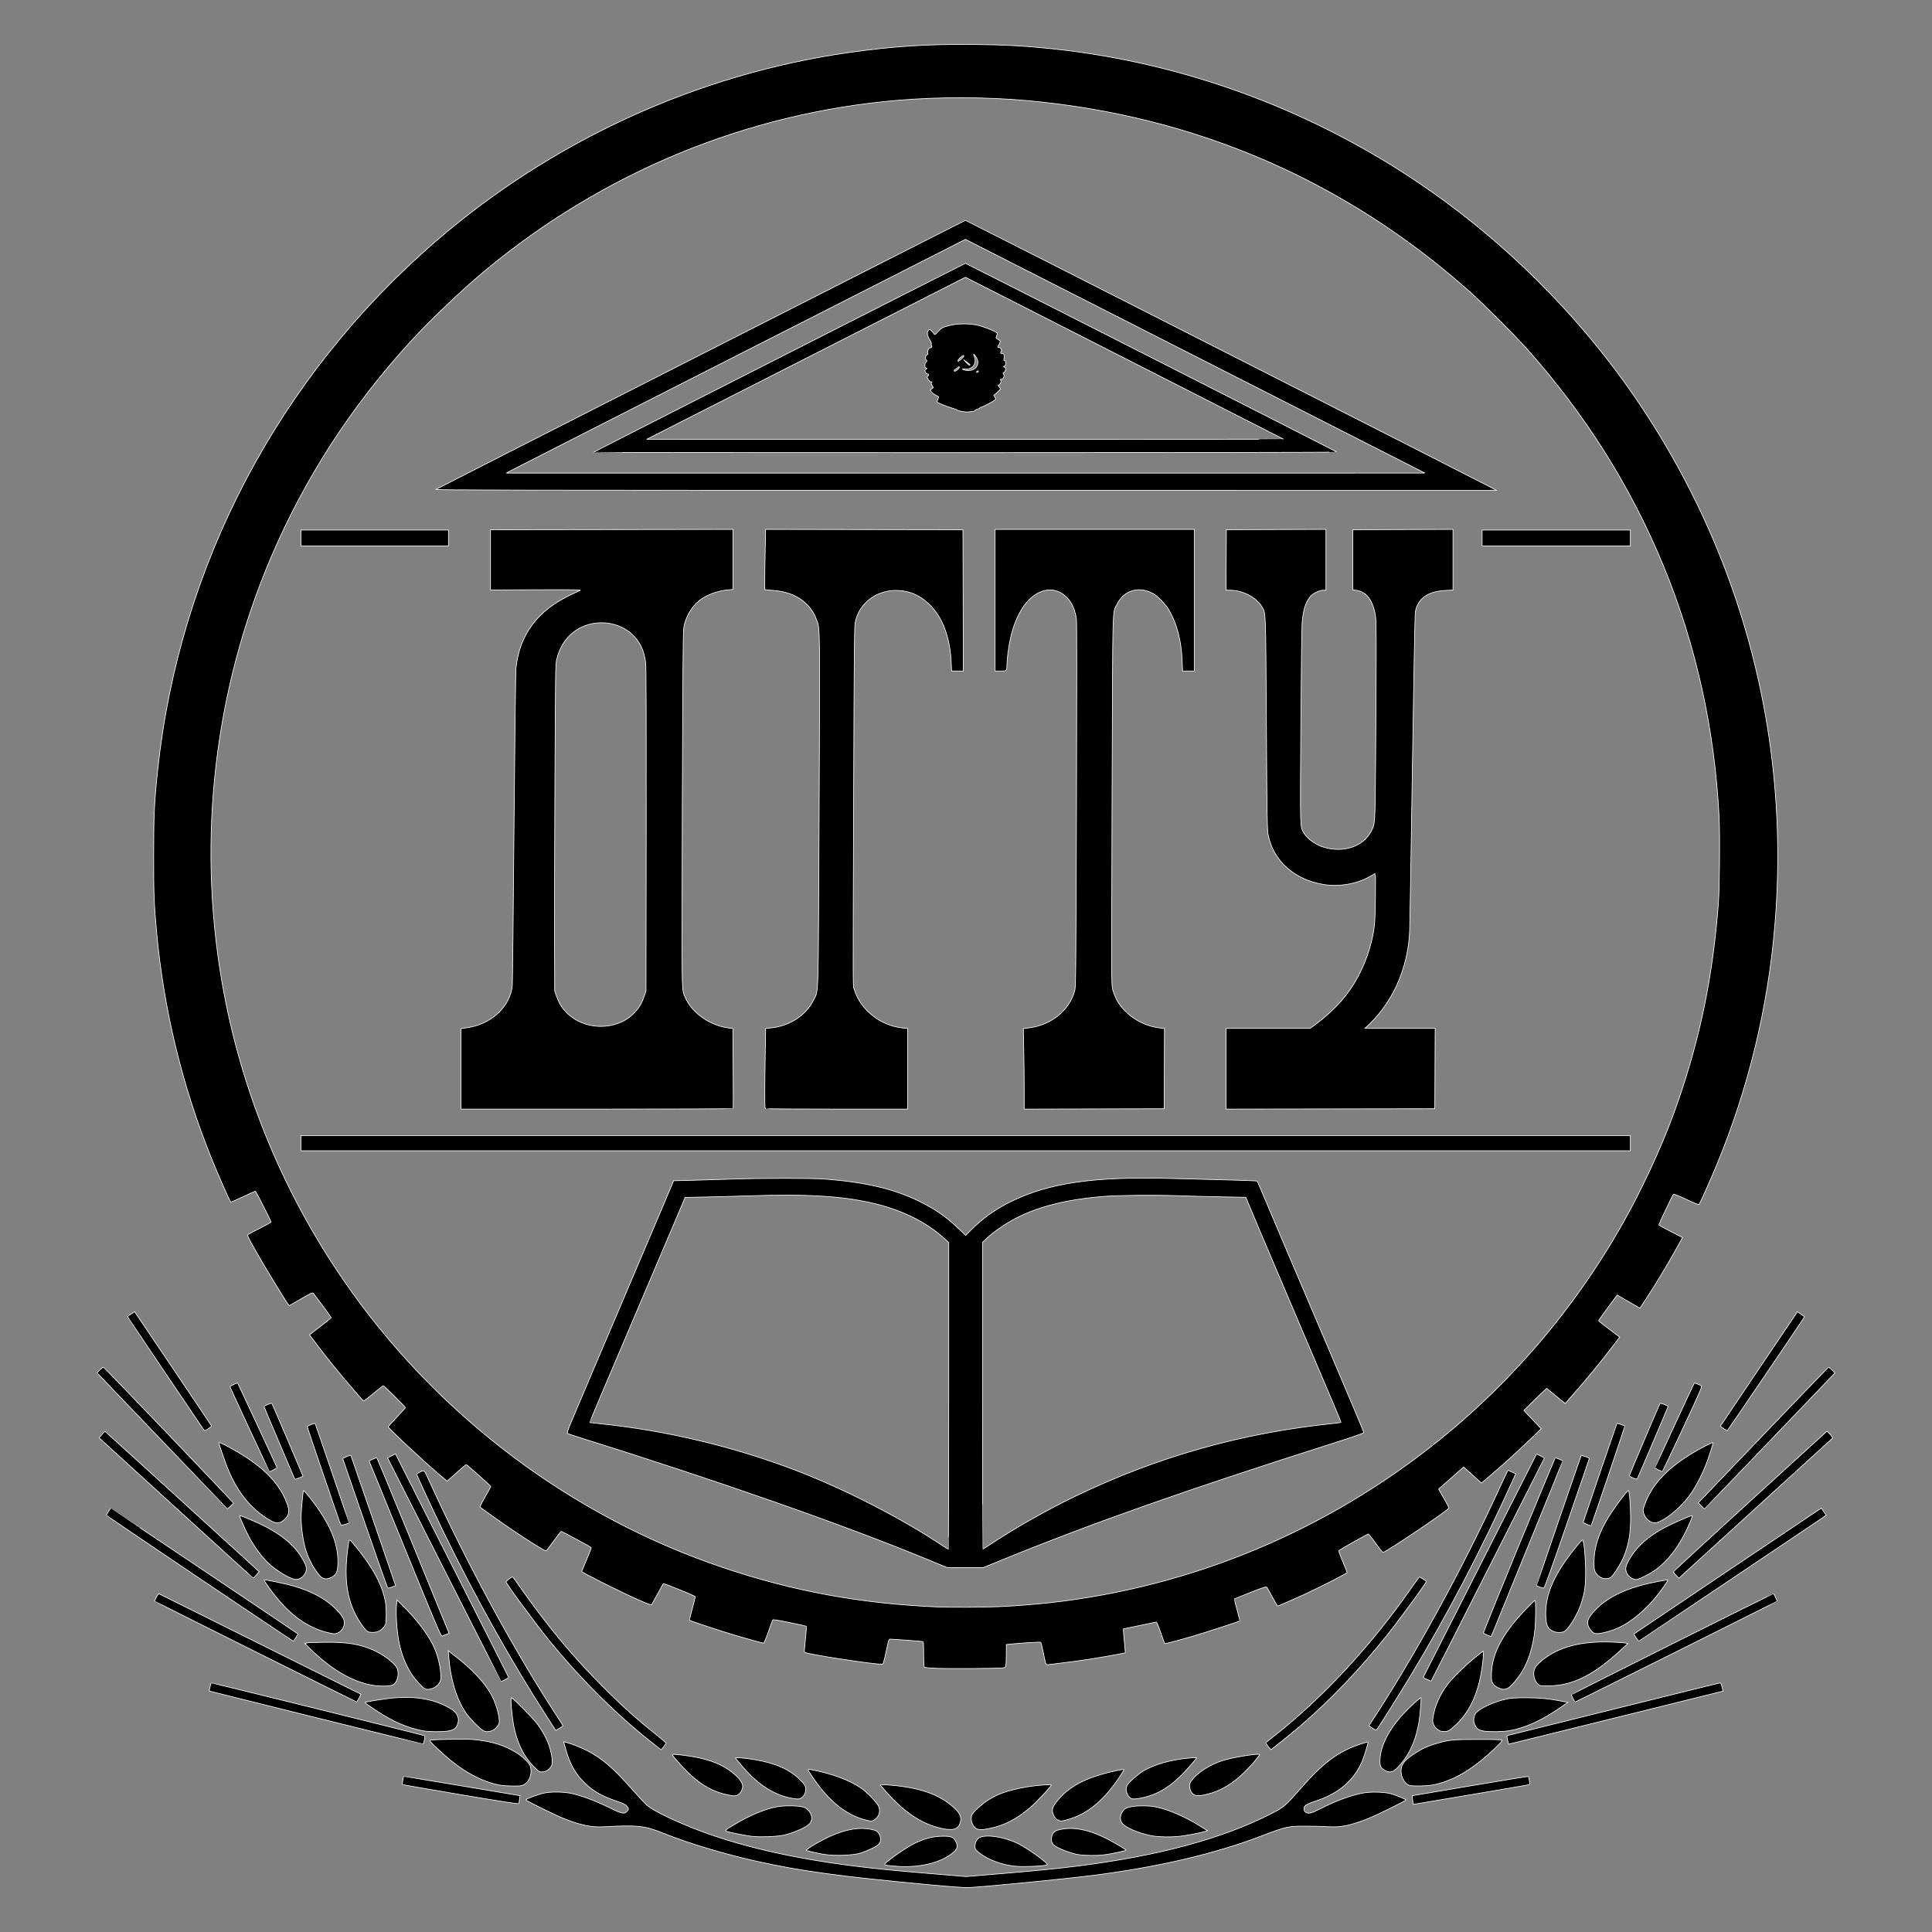 <?xml version="1.0" encoding="UTF-8" standalone="no"?>
<!-- Created with Inkscape (http://www.inkscape.org/) -->

<svg
   width="2in"
   height="2in"
   viewBox="0 0 192 192"
   version="1.1"
   id="svg5"
   xml:space="preserve"
   inkscape:version="1.2.1 (9c6d41e410, 2022-07-14, custom)"
   sodipodi:docname="dstu.svg"
   xmlns:inkscape="http://www.inkscape.org/namespaces/inkscape"
   xmlns:sodipodi="http://sodipodi.sourceforge.net/DTD/sodipodi-0.dtd"
   xmlns="http://www.w3.org/2000/svg"
   xmlns:svg="http://www.w3.org/2000/svg"><rect x="0" y="0" width="192" height="192" fill="#808080" stroke="none"/><sodipodi:namedview
     id="namedview7"
     pagecolor="#ffffff"
     bordercolor="#666666"
     borderopacity="1.0"
     inkscape:showpageshadow="2"
     inkscape:pageopacity="0.0"
     inkscape:pagecheckerboard="0"
     inkscape:deskcolor="#d1d1d1"
     inkscape:document-units="in"
     showgrid="false"
     inkscape:zoom="2.975741"
     inkscape:cx="51.247739"
     inkscape:cy="62.001363"
     inkscape:window-width="1920"
     inkscape:window-height="995"
     inkscape:window-x="0"
     inkscape:window-y="48"
     inkscape:window-maximized="1"
     inkscape:current-layer="layer1" /><defs
     id="defs2" /><g
     inkscape:label="Layer 1"
     inkscape:groupmode="layer"
     id="layer1"><path
       style="fill:#000000;stroke:#ffffff;stroke-width:0.066;stroke-opacity:1"
       d="m 91.852,187.256 c -8.428,-0.787 -12.224,-1.306 -16.588,-2.269 -3.193,-0.704 -6.793,-1.782 -9.25,-2.769 -1.968,-0.791 -2.575,-0.858 -6.091,-0.672 -1.181,0.062 -2.322,-0.185 -4.012,-0.87 -0.802,-0.325 -3.65,-1.732 -3.65,-1.803 0,-0.106 1.187,-0.546 1.862,-0.689 0.584,-0.124 1.718,-0.122 2.453,0.006 0.966,0.168 2.453,0.704 3.839,1.383 1.388,0.681 1.603,0.733 1.878,0.459 0.203,-0.203 0.203,-0.305 -0.002,-0.549 -0.125,-0.149 -0.352,-0.259 -0.968,-0.47 -1.51,-0.518 -2.319,-0.973 -3.179,-1.791 -0.971,-0.922 -1.541,-1.951 -1.971,-3.556 l -0.154,-0.576 0.176,0.043 c 0.521,0.126 1.575,0.538 2.182,0.854 1.48,0.769 2.579,1.721 4.507,3.905 0.623,0.705 1.276,1.403 1.453,1.551 0.581,0.485 2.45,1.407 4.519,2.227 4.4,1.745 9.815,3.008 16.353,3.813 2.049,0.252 3.722,0.416 7.423,0.725 l 3.378,0.283 3.034,-0.252 c 3.674,-0.305 5.946,-0.529 7.999,-0.787 8.141,-1.025 14.477,-2.742 19.353,-5.243 1.174,-0.602 1.379,-0.779 2.83,-2.435 2.31,-2.636 3.744,-3.703 5.993,-4.455 0.389,-0.13 0.719,-0.225 0.733,-0.21 0.049,0.049 -0.357,1.393 -0.584,1.931 -0.792,1.879 -2.33,3.199 -4.585,3.937 -0.642,0.21 -0.991,0.374 -1.114,0.522 -0.134,0.161 -0.104,0.443 0.061,0.576 0.264,0.214 0.547,0.151 1.516,-0.34 1.592,-0.806 3.011,-1.325 4.239,-1.551 0.781,-0.143 2.173,-0.1 2.795,0.088 0.557,0.168 1.447,0.54 1.447,0.605 0,0.077 -2.967,1.542 -3.716,1.835 -1.844,0.721 -2.753,0.906 -4.045,0.824 -0.488,-0.031 -1.48,-0.056 -2.203,-0.055 -1.789,0.002 -1.923,0.032 -4.378,0.97 -4.681,1.788 -10.287,3.1 -16.765,3.923 -2.902,0.369 -11.146,1.174 -12.429,1.213 -0.39,0.012 -2.019,-0.111 -4.34,-0.328 z m -3.058,-1.808 c -1.063,-0.1 -1.057,-0.092 -0.451,-0.577 0.778,-0.622 1.996,-1.422 2.605,-1.71 1.031,-0.487 1.837,-0.682 2.821,-0.682 0.786,0 1.001,0.098 1.23,0.558 0.214,0.429 0.159,0.686 -0.215,1.014 -1.259,1.105 -3.51,1.63 -5.991,1.396 z m 12.199,0.025 c -1.403,-0.11 -2.977,-0.708 -3.81,-1.448 -0.26,-0.231 -0.29,-0.286 -0.289,-0.549 6.58e-4,-0.348 0.156,-0.675 0.396,-0.832 0.626,-0.41 2.675,-0.081 4.032,0.648 1.101,0.591 2.925,1.939 2.752,2.033 -0.223,0.122 -2.203,0.217 -3.081,0.148 z m -18.98,-1.169 c -0.604,-0.092 -1.785,-0.35 -1.892,-0.413 -0.082,-0.048 0.897,-0.662 1.796,-1.125 1.313,-0.677 2.65,-1.062 3.68,-1.061 0.583,6.5e-4 1.246,0.113 1.488,0.252 0.405,0.233 0.564,0.937 0.29,1.286 -0.187,0.237 -1.346,0.786 -2.032,0.962 -0.72,0.185 -2.428,0.235 -3.328,0.098 z m 25.118,0 c -0.894,-0.162 -2.194,-0.696 -2.489,-1.022 -0.17,-0.188 -0.201,-0.656 -0.062,-0.948 0.151,-0.319 0.342,-0.436 0.875,-0.539 1.254,-0.243 2.636,0.016 4.279,0.803 0.775,0.371 2.176,1.192 2.176,1.275 0,0.057 -1.469,0.365 -2.191,0.461 -0.69,0.091 -2.007,0.076 -2.587,-0.03 z m -32.444,-1.813 c -0.522,-0.064 -1.963,-0.343 -2.393,-0.463 -0.322,-0.09 -0.303,-0.11 0.65,-0.685 1.519,-0.916 3.046,-1.559 4.223,-1.78 0.675,-0.127 1.773,-0.138 2.419,-0.025 0.401,0.07 0.495,0.115 0.732,0.351 0.417,0.416 0.469,1.025 0.117,1.376 -0.358,0.358 -1.555,0.882 -2.526,1.107 -0.651,0.151 -2.429,0.216 -3.222,0.118 z m 39.894,-0.034 c -1.074,-0.167 -2.402,-0.675 -2.933,-1.122 -0.404,-0.34 -0.403,-0.971 0.004,-1.434 0.161,-0.183 0.284,-0.244 0.67,-0.332 0.604,-0.137 1.814,-0.14 2.514,-0.005 1.245,0.24 2.96,0.983 4.492,1.946 l 0.678,0.426 -0.283,0.084 c -0.492,0.146 -1.837,0.399 -2.5,0.471 -0.845,0.092 -1.921,0.078 -2.641,-0.034 z m -20.527,-0.663 c -2.173,-0.332 -4.081,-1.535 -6.086,-3.837 l -0.487,-0.559 0.352,-0.02 c 0.194,-0.011 0.77,0.028 1.281,0.086 2.681,0.307 4.418,0.985 5.775,2.254 0.565,0.529 0.703,0.919 0.519,1.475 -0.127,0.384 -0.408,0.597 -0.81,0.615 -0.191,0.009 -0.435,0.002 -0.544,-0.015 z m 2.946,-0.086 c -0.386,-0.235 -0.59,-0.887 -0.419,-1.337 0.097,-0.255 0.901,-1.008 1.515,-1.418 0.311,-0.208 0.83,-0.489 1.155,-0.626 1.127,-0.474 2.936,-0.85 4.522,-0.941 0.522,-0.03 0.715,-0.021 0.697,0.033 -0.059,0.171 -1.428,1.635 -1.986,2.123 -1.408,1.233 -2.698,1.898 -4.258,2.194 -0.707,0.134 -0.971,0.128 -1.226,-0.027 z m -11.05,-0.858 c -1.911,-0.501 -3.638,-1.914 -5.205,-4.259 -0.565,-0.846 -0.564,-0.807 -0.025,-0.705 1.947,0.371 3.729,1.036 4.848,1.81 0.517,0.357 1.314,1.15 1.647,1.638 0.346,0.507 0.219,1.155 -0.293,1.5 -0.263,0.177 -0.353,0.178 -0.972,0.016 z m 19.212,0.038 c -0.391,-0.17 -0.662,-0.759 -0.545,-1.185 0.085,-0.306 0.555,-0.919 1.09,-1.419 1.152,-1.077 2.797,-1.804 5.265,-2.327 0.407,-0.086 0.74,-0.134 0.74,-0.106 0,0.028 -0.152,0.283 -0.337,0.567 -1.595,2.444 -3.23,3.822 -5.218,4.398 -0.657,0.19 -0.716,0.195 -0.996,0.073 z m -59.398,-2.54 c -3.158,-0.532 -5.756,-0.982 -5.775,-1.001 -0.032,-0.032 0.082,-0.768 0.125,-0.811 0.011,-0.011 2.617,0.416 5.793,0.948 l 5.773,0.967 -0.044,0.362 c -0.024,0.199 -0.064,0.393 -0.087,0.432 -0.029,0.048 -1.903,-0.243 -5.784,-0.896 z m 94.649,0.758 c -0.022,-0.117 -0.045,-0.311 -0.051,-0.432 l -0.011,-0.218 5.721,-0.969 c 3.147,-0.533 5.755,-0.958 5.795,-0.945 0.078,0.025 0.194,0.742 0.13,0.805 -0.02,0.02 -2.626,0.472 -5.792,1.004 l -5.755,0.967 z m -61.732,-0.395 c -1.767,-0.327 -3.35,-1.349 -4.91,-3.167 -0.364,-0.425 -0.663,-0.799 -0.663,-0.832 0,-0.081 0.963,6.6e-4 1.907,0.161 2.084,0.354 3.47,0.973 4.514,2.017 0.46,0.46 0.55,0.62 0.55,0.978 0,0.417 -0.332,0.852 -0.694,0.909 -0.107,0.017 -0.424,-0.012 -0.704,-0.064 z m 33.787,0.039 c -0.448,-0.186 -0.692,-0.87 -0.466,-1.308 0.148,-0.286 1.017,-1.073 1.553,-1.407 1.116,-0.694 2.936,-1.201 4.804,-1.339 0.602,-0.044 0.616,-0.042 0.516,0.079 -1.62,1.966 -2.741,2.922 -4.106,3.502 -0.798,0.339 -2.019,0.59 -2.302,0.473 z m -40.108,-0.368 c -1.463,-0.291 -2.667,-0.961 -3.947,-2.196 -0.591,-0.57 -1.618,-1.728 -1.618,-1.823 0,-0.061 1.004,0.036 1.895,0.182 2.032,0.335 3.372,0.914 4.476,1.936 0.474,0.439 0.698,0.852 0.631,1.164 -0.074,0.342 -0.218,0.572 -0.445,0.711 -0.242,0.147 -0.367,0.151 -0.991,0.027 z m 46.328,-0.011 c -0.286,-0.149 -0.466,-0.49 -0.466,-0.883 0,-0.266 0.039,-0.356 0.295,-0.669 0.596,-0.731 1.764,-1.462 2.96,-1.85 0.964,-0.313 3.56,-0.74 3.692,-0.607 0.058,0.057 -0.817,1.09 -1.465,1.729 -1.161,1.146 -2.371,1.876 -3.627,2.19 -0.821,0.205 -1.131,0.225 -1.389,0.091 z m -69.058,-0.975 c -1.133,-0.206 -2.461,-0.778 -3.65,-1.573 -0.851,-0.569 -1.488,-1.09 -2.554,-2.089 -0.663,-0.621 -0.762,-0.739 -0.665,-0.793 0.063,-0.035 0.961,-0.079 1.995,-0.097 1.54,-0.027 2.042,-0.013 2.768,0.08 1.549,0.198 2.597,0.537 3.706,1.201 0.703,0.42 1.391,1.084 1.485,1.433 0.191,0.709 -0.088,1.484 -0.646,1.797 -0.227,0.127 -0.347,0.142 -1.1,0.137 -0.465,-0.003 -1.068,-0.046 -1.339,-0.096 z m 90.426,0.028 c -0.575,-0.228 -0.936,-1.027 -0.788,-1.74 0.098,-0.472 0.439,-0.843 1.292,-1.407 0.748,-0.494 1.327,-0.759 2.228,-1.02 1.224,-0.355 1.651,-0.396 4.121,-0.395 1.551,0 2.305,0.023 2.354,0.071 0.051,0.051 -0.124,0.26 -0.623,0.74 -2.254,2.171 -4.286,3.37 -6.307,3.723 -0.647,0.113 -2.021,0.13 -2.276,0.028 z m -86.449,-1.366 c -0.212,-0.091 -0.876,-0.787 -1.231,-1.289 -0.618,-0.874 -1.043,-1.903 -1.298,-3.14 -0.199,-0.967 -0.369,-2.846 -0.263,-2.912 0.09,-0.056 2.156,2.031 2.573,2.599 0.769,1.046 1.18,1.923 1.398,2.977 0.189,0.913 0.119,1.261 -0.321,1.596 -0.243,0.185 -0.64,0.263 -0.859,0.169 z m 84.085,-0.085 c -0.454,-0.236 -0.565,-0.435 -0.554,-0.996 0.028,-1.414 0.848,-3.058 2.328,-4.662 0.603,-0.654 1.7,-1.658 1.753,-1.605 0.051,0.051 -0.103,1.86 -0.209,2.461 -0.305,1.731 -0.835,2.966 -1.745,4.069 -0.696,0.844 -1.047,1.007 -1.575,0.733 z m -72.816,-2.727 c -3.465,-2.715 -7.068,-6.276 -10.139,-10.022 -1.408,-1.717 -4.45,-5.838 -4.45,-6.028 0,-0.071 0.548,-0.479 0.643,-0.479 0.034,0 0.175,0.17 0.313,0.378 0.461,0.695 2.118,2.962 2.904,3.972 1.834,2.358 3.448,4.202 5.477,6.261 2.011,2.04 3.425,3.322 5.51,4.994 0.588,0.471 1.069,0.877 1.069,0.902 0,0.046 -0.463,0.658 -0.497,0.658 -0.011,0 -0.384,-0.286 -0.83,-0.635 z m 61.153,0.316 c -0.134,-0.176 -0.244,-0.336 -0.244,-0.354 0,-0.019 0.244,-0.222 0.543,-0.453 4.929,-3.805 9.931,-9.181 13.991,-15.036 0.38,-0.548 0.715,-0.997 0.744,-0.999 0.041,-0.002 0.515,0.292 0.693,0.431 0.067,0.052 -2.575,3.672 -3.835,5.254 -2.754,3.458 -5.657,6.5 -8.718,9.133 -0.758,0.652 -2.792,2.295 -2.882,2.328 -0.026,0.009 -0.158,-0.127 -0.292,-0.303 z m -94.539,-2.843 c -5.799,-1.438 -10.584,-2.631 -10.632,-2.649 -0.073,-0.028 -0.071,-0.1 0.011,-0.416 0.055,-0.21 0.11,-0.393 0.123,-0.407 0.033,-0.034 21.16,5.196 21.227,5.254 0.045,0.04 -0.101,0.768 -0.164,0.817 -0.012,0.009 -4.766,-1.161 -10.565,-2.599 z m 118.368,2.38 c -0.034,-0.13 -0.071,-0.321 -0.082,-0.424 l -0.02,-0.187 10.555,-2.621 c 5.805,-1.442 10.591,-2.623 10.635,-2.624 0.072,-0.002 0.123,0.133 0.249,0.655 l 0.04,0.165 -8.47,2.1 c -4.659,1.155 -9.454,2.342 -10.657,2.637 l -2.187,0.537 z M 42.036,172.007 c -1.574,-0.287 -3.069,-0.945 -4.801,-2.113 -0.883,-0.595 -0.986,-0.674 -0.943,-0.717 0.056,-0.056 1.879,-0.347 2.648,-0.423 2.437,-0.24 4.415,0.135 5.98,1.137 0.597,0.382 0.791,0.991 0.504,1.584 -0.162,0.335 -0.387,0.47 -0.927,0.558 -0.566,0.092 -1.892,0.078 -2.462,-0.026 z m 5.878,-0.097 c -0.393,-0.263 -1.275,-1.182 -1.615,-1.684 -0.931,-1.372 -1.529,-3.328 -1.705,-5.583 l -0.046,-0.587 0.616,0.473 c 1.707,1.31 2.971,2.649 3.657,3.876 0.328,0.585 0.66,1.557 0.753,2.204 0.074,0.515 0.071,0.571 -0.053,0.81 -0.183,0.354 -0.591,0.63 -0.988,0.666 -0.272,0.025 -0.36,0 -0.621,-0.174 z m 95.236,0.123 c -0.321,-0.135 -0.584,-0.393 -0.693,-0.68 -0.098,-0.256 -0.101,-0.351 -0.03,-0.774 0.181,-1.076 0.671,-2.173 1.404,-3.146 0.531,-0.704 1.818,-1.965 2.803,-2.747 l 0.756,-0.6 0.021,0.274 c 0.032,0.42 -0.171,1.868 -0.386,2.746 -0.504,2.063 -1.387,3.553 -2.787,4.7 -0.239,0.196 -0.373,0.255 -0.615,0.273 -0.17,0.012 -0.383,-0.008 -0.472,-0.046 z m 4.273,-0.005 c -0.448,-0.073 -0.647,-0.212 -0.843,-0.587 -0.181,-0.346 -0.162,-0.797 0.047,-1.136 0.285,-0.462 1.772,-1.171 3.032,-1.446 0.521,-0.114 0.855,-0.137 2.006,-0.138 1.364,-0.001 2.392,0.103 3.749,0.38 l 0.395,0.081 -0.691,0.48 c -1.88,1.306 -3.546,2.065 -5.125,2.335 -0.668,0.114 -1.965,0.13 -2.57,0.032 z m -92.943,-1.222 c -3.636,-5.629 -7.324,-12.21 -10.411,-18.577 -0.987,-2.036 -2.536,-5.362 -2.619,-5.623 -0.038,-0.121 -0.005,-0.165 0.204,-0.271 0.533,-0.269 0.486,-0.301 0.909,0.628 3.874,8.525 8.556,17.137 13,23.914 0.21,0.32 0.382,0.604 0.382,0.631 0,0.026 -0.067,0.081 -0.148,0.121 -0.081,0.04 -0.241,0.134 -0.355,0.21 l -0.207,0.137 z m 81.905,0.93 -0.348,-0.234 0.116,-0.176 c 4.374,-6.636 9.13,-15.29 12.789,-23.275 0.485,-1.058 0.9,-1.923 0.923,-1.924 0.023,-6.6e-4 0.205,0.074 0.406,0.166 l 0.364,0.167 -0.364,0.803 c -3.115,6.875 -6.427,13.198 -10.136,19.349 -1.165,1.931 -3.177,5.127 -3.322,5.277 -0.063,0.065 -0.152,0.033 -0.427,-0.153 z m -111.004,-7.594 c -5.507,-2.744 -10.013,-5.005 -10.013,-5.024 0,-0.09 0.363,-0.76 0.404,-0.745 0.026,0.009 4.56,2.263 10.077,5.009 l 10.03,4.991 -0.194,0.385 c -0.107,0.212 -0.216,0.382 -0.243,0.379 -0.027,-0.003 -4.554,-2.251 -10.061,-4.996 z m 130.954,4.675 c -0.091,-0.18 -0.166,-0.357 -0.166,-0.395 0,-0.06 20.058,-10.089 20.094,-10.047 0.039,0.045 0.359,0.708 0.359,0.743 0,0.035 -20.024,10.026 -20.094,10.026 -0.015,0 -0.102,-0.147 -0.193,-0.327 z M 42.232,167.832 c -0.185,-0.075 -0.954,-0.903 -1.267,-1.363 -0.612,-0.901 -1.086,-2.092 -1.323,-3.325 -0.222,-1.151 -0.329,-2.935 -0.226,-3.788 l 0.042,-0.351 0.554,0.548 c 1.497,1.481 2.679,3.072 3.199,4.309 0.439,1.043 0.712,2.588 0.558,3.151 -0.161,0.585 -1.004,1.035 -1.537,0.819 z m 106.661,-0.097 c -0.217,-0.101 -0.4,-0.248 -0.51,-0.409 -0.152,-0.223 -0.171,-0.315 -0.169,-0.812 0.007,-1.722 0.692,-3.34 2.215,-5.232 0.67,-0.832 2.051,-2.278 2.13,-2.23 0.081,0.05 0.074,1.865 -0.011,2.791 -0.172,1.876 -0.757,3.618 -1.588,4.733 -0.977,1.309 -1.325,1.504 -2.067,1.159 z M 36.913,167.46 c -1.929,-0.348 -4.019,-1.581 -6.047,-3.565 l -0.582,-0.57 0.221,-0.054 c 0.121,-0.03 0.946,-0.059 1.832,-0.066 2.191,-0.016 3.365,0.175 4.743,0.771 1.01,0.438 2.157,1.306 2.374,1.798 0.257,0.581 0.05,1.422 -0.412,1.669 -0.281,0.151 -1.338,0.158 -2.129,0.015 z m 116.133,0.048 c -0.351,-0.158 -0.625,-0.672 -0.625,-1.175 0,-0.497 0.211,-0.832 0.85,-1.346 1.656,-1.332 3.898,-1.916 6.91,-1.799 0.633,0.025 1.252,0.066 1.377,0.092 l 0.226,0.048 -0.85,0.779 c -2.568,2.352 -4.589,3.362 -6.868,3.433 -0.488,0.015 -0.947,8.5e-4 -1.019,-0.032 z M 45.293,158.243 c -2.473,-4.874 -5.011,-9.874 -5.64,-11.111 l -1.143,-2.25 0.398,-0.201 0.398,-0.201 0.618,1.234 c 0.34,0.679 2.871,5.67 5.623,11.092 2.753,5.422 5.005,9.877 5.005,9.9 0,0.034 -0.681,0.398 -0.745,0.398 -0.01,0 -2.042,-3.988 -4.515,-8.862 z m 96.52,8.656 -0.382,-0.195 1.076,-2.118 c 0.592,-1.165 3.129,-6.163 5.638,-11.106 l 4.562,-8.988 0.383,0.193 c 0.211,0.106 0.383,0.204 0.383,0.216 0,0.038 -11.195,22.101 -11.239,22.148 -0.022,0.024 -0.212,-0.044 -0.422,-0.151 z m -48.7,-1.103 c -0.935,-0.037 -1.219,-0.069 -1.265,-0.142 -0.033,-0.052 -0.06,-0.634 -0.061,-1.293 -9.86e-4,-1.19 -0.002,-1.199 -0.149,-1.23 -0.149,-0.031 -2.924,-0.237 -3.178,-0.235 -0.124,6.6e-4 -0.16,0.112 -0.394,1.225 -0.167,0.796 -0.289,1.237 -0.349,1.26 -0.216,0.083 -4.333,-0.49 -6.651,-0.926 -1.038,-0.195 -1.15,-0.229 -1.138,-0.345 0.135,-1.329 0.23,-2.473 0.207,-2.496 -0.016,-0.016 -0.764,-0.18 -1.663,-0.365 -1.162,-0.239 -1.647,-0.315 -1.68,-0.262 -0.025,0.041 -0.22,0.576 -0.434,1.189 -0.222,0.639 -0.423,1.115 -0.47,1.115 -0.119,0 -1.37,-0.343 -2.879,-0.789 -1.168,-0.346 -4.436,-1.422 -4.494,-1.48 -0.012,-0.012 0.113,-0.526 0.279,-1.142 0.166,-0.616 0.302,-1.158 0.302,-1.205 -3.29e-4,-0.077 -3.137,-1.349 -3.185,-1.292 -0.01,0.012 -0.26,0.466 -0.554,1.009 -0.294,0.543 -0.56,1.025 -0.59,1.071 -0.042,0.065 -0.341,-0.041 -1.266,-0.448 -1.787,-0.786 -5.731,-2.76 -5.694,-2.85 0.017,-0.042 0.245,-0.587 0.507,-1.212 0.262,-0.625 0.464,-1.147 0.45,-1.159 -0.085,-0.077 -2.935,-1.617 -2.987,-1.614 -0.035,0.002 -0.372,0.434 -0.75,0.96 -0.377,0.526 -0.721,0.97 -0.763,0.987 -0.086,0.033 -1.337,-0.737 -2.99,-1.84 -1.14,-0.761 -3.527,-2.45 -3.578,-2.532 -0.016,-0.026 0.22,-0.483 0.524,-1.014 0.305,-0.531 0.554,-0.99 0.554,-1.019 0,-0.052 -2.331,-2.135 -2.432,-2.173 -0.042,-0.016 -0.695,0.547 -1.725,1.487 l -0.178,0.163 -0.743,-0.627 c -1.591,-1.344 -5.116,-4.637 -5.116,-4.779 0,-0.024 0.385,-0.452 0.855,-0.952 0.47,-0.5 0.855,-0.93 0.855,-0.956 0,-0.061 -2.139,-2.176 -2.2,-2.176 -0.026,0 -0.457,0.34 -0.959,0.756 -0.502,0.416 -0.941,0.756 -0.976,0.756 -0.035,0 -0.147,-0.098 -0.249,-0.219 -0.102,-0.12 -0.639,-0.745 -1.194,-1.388 -1.127,-1.307 -2.235,-2.68 -3.267,-4.049 l -0.69,-0.915 1.085,-0.832 c 0.597,-0.458 1.085,-0.846 1.085,-0.863 0,-0.04 -1.63,-2.249 -1.776,-2.407 -0.104,-0.113 -0.161,-0.089 -1.247,0.543 -0.626,0.364 -1.146,0.661 -1.157,0.661 -0.098,0 -2.606,-4.117 -3.58,-5.879 -0.579,-1.046 -0.607,-1.116 -0.493,-1.199 0.067,-0.049 0.604,-0.333 1.194,-0.632 0.59,-0.299 1.073,-0.566 1.074,-0.593 0.001,-0.095 -1.513,-3.074 -1.561,-3.073 -0.027,7.2e-4 -0.578,0.251 -1.225,0.557 -0.647,0.306 -1.198,0.543 -1.224,0.526 -0.083,-0.051 -1.306,-2.827 -1.941,-4.406 -2.894,-7.193 -4.709,-14.68 -5.42,-22.36 -0.267,-2.879 -0.3,-3.74 -0.298,-7.662 0.002,-4.119 0.057,-5.277 0.397,-8.484 C 17.833,56.189 27.675,37.473 43.318,23.967 54.935,13.938 69.295,7.375 84.322,5.226 88.825,4.582 92.231,4.366 96.982,4.424 c 2.993,0.036 4.586,0.121 7.168,0.379 12.398,1.24 24.43,5.428 35.081,12.211 7.756,4.94 14.815,11.381 20.522,18.727 4.59,5.908 8.437,12.631 11.216,19.598 4.62,11.585 6.462,24.011 5.419,36.565 -0.681,8.203 -2.616,16.196 -5.771,23.84 -0.515,1.248 -1.617,3.73 -1.748,3.937 -0.045,0.071 -0.315,-0.032 -1.284,-0.488 -0.729,-0.343 -1.25,-0.553 -1.284,-0.517 -0.071,0.075 -1.451,2.977 -1.451,3.051 0,0.03 0.533,0.325 1.185,0.656 l 1.185,0.602 -0.159,0.276 c -0.087,0.152 -0.373,0.661 -0.634,1.131 -0.688,1.238 -1.991,3.392 -2.774,4.585 l -0.678,1.033 -0.855,-0.496 c -0.47,-0.273 -0.978,-0.567 -1.129,-0.655 l -0.274,-0.159 -0.926,1.246 c -0.509,0.685 -0.925,1.27 -0.923,1.299 0.002,0.029 0.318,0.289 0.702,0.578 0.385,0.289 0.855,0.646 1.045,0.793 l 0.346,0.267 -0.697,0.916 c -1.254,1.649 -2.561,3.237 -4.121,5.006 l -0.591,0.67 -0.234,-0.186 c -0.129,-0.102 -0.544,-0.44 -0.923,-0.751 l -0.689,-0.565 -0.298,0.278 c -0.164,0.153 -0.673,0.646 -1.132,1.096 l -0.835,0.818 0.863,0.913 0.863,0.913 -1.081,1.035 c -1.391,1.333 -2.424,2.274 -3.612,3.291 -0.524,0.449 -1.019,0.874 -1.098,0.945 l -0.144,0.129 -0.889,-0.802 -0.889,-0.802 -1.243,1.099 -1.243,1.099 0.517,0.903 c 0.285,0.497 0.517,0.932 0.517,0.967 0,0.183 -6.295,4.426 -6.567,4.426 -0.036,0 -0.366,-0.414 -0.733,-0.921 -0.367,-0.506 -0.684,-0.921 -0.704,-0.921 -0.089,0 -2.929,1.608 -2.953,1.673 -0.015,0.04 0.165,0.526 0.401,1.082 0.236,0.555 0.429,1.045 0.429,1.087 0,0.08 -2.962,1.589 -4.406,2.244 -1.099,0.499 -2.448,1.083 -2.502,1.083 -0.024,0 -0.253,-0.392 -0.51,-0.871 -0.257,-0.479 -0.505,-0.92 -0.552,-0.98 -0.078,-0.099 -0.227,-0.053 -1.655,0.506 -0.863,0.338 -1.576,0.624 -1.585,0.635 -0.009,0.011 0.115,0.504 0.275,1.095 0.16,0.591 0.281,1.084 0.269,1.095 -0.059,0.057 -3.54,1.188 -4.625,1.504 -1.646,0.479 -2.8,0.783 -2.835,0.747 -0.016,-0.016 -0.196,-0.509 -0.4,-1.095 -0.291,-0.837 -0.394,-1.061 -0.475,-1.039 -0.057,0.015 -0.807,0.172 -1.666,0.349 l -1.562,0.321 v 0.207 c 0,0.114 0.046,0.643 0.102,1.177 0.056,0.533 0.091,0.98 0.079,0.993 -0.036,0.036 -2.392,0.459 -3.6,0.646 -0.903,0.14 -2.022,0.288 -3.993,0.527 -0.323,0.039 -0.28,0.136 -0.58,-1.311 -0.097,-0.47 -0.198,-0.878 -0.224,-0.906 -0.041,-0.044 -2.058,0.079 -3.078,0.188 l -0.345,0.037 -7.3e-4,0.9 c -6.5e-4,0.495 -0.019,1.007 -0.04,1.139 -0.035,0.214 -0.065,0.243 -0.279,0.278 -0.392,0.064 -5.273,0.099 -6.574,0.048 z m 6.039,-6.122 c 1.757,-0.081 3.691,-0.229 5.195,-0.398 14.19,-1.591 27.539,-7.171 38.705,-16.179 8.454,-6.82 15.389,-15.492 20.149,-25.197 2.1,-4.281 3.506,-7.893 4.774,-12.262 1.478,-5.095 2.359,-10.099 2.799,-15.905 0.113,-1.485 0.154,-6.768 0.068,-8.516 -0.868,-17.474 -7.466,-33.534 -19.144,-46.596 -1.171,-1.309 -4.385,-4.522 -5.655,-5.65 C 133.611,17.917 118.756,11.506 102.079,9.998 98.01,9.63 93.367,9.618 89.255,9.965 74.238,11.231 60.014,17.091 48.251,26.856 45.921,28.79 42.703,31.856 40.727,34.023 34.869,40.447 30.27,47.571 26.944,55.372 c -5.634,13.214 -7.34,27.893 -4.898,42.134 1.907,11.121 6.333,21.7 12.934,30.915 9.112,12.72 22.127,22.382 36.848,27.354 6.975,2.356 13.709,3.593 21.34,3.921 1.142,0.049 4.727,0.036 5.985,-0.022 z m -6.913,-4.669 c -8.416,-3.475 -20.718,-7.786 -34.815,-12.2 -0.543,-0.17 -1.013,-0.334 -1.046,-0.365 -0.035,-0.033 0.099,-0.432 0.322,-0.963 0.968,-2.303 3.143,-7.427 5.607,-13.205 1.48,-3.472 3.129,-7.353 3.664,-8.623 l 0.973,-2.31 1.849,-0.043 c 1.017,-0.024 2.811,-0.078 3.987,-0.12 2.853,-0.102 7.974,-0.101 9.273,0.003 3.967,0.316 6.719,0.959 9.174,2.143 1.685,0.813 2.752,1.547 4.05,2.786 l 0.696,0.664 0.521,-0.527 c 1.165,-1.179 2.439,-2.086 4.004,-2.851 3.782,-1.846 8.248,-2.489 15.855,-2.282 1.589,0.043 4.162,0.111 5.717,0.15 1.555,0.039 2.846,0.091 2.869,0.114 0.023,0.024 0.546,1.241 1.162,2.706 1.142,2.714 2.012,4.762 5.237,12.321 2.438,5.716 4.174,9.833 4.196,9.952 0.014,0.074 -0.736,0.337 -3.149,1.106 -14.604,4.65 -23.988,7.959 -32.856,11.585 l -1.826,0.747 -1.791,-0.006 -1.791,-0.006 -1.882,-0.777 z m 2.046,-16.287 v -15.235 l -0.312,-0.291 c -1.751,-1.631 -4.089,-2.835 -6.859,-3.531 -3.114,-0.783 -6.753,-1.019 -12.657,-0.82 -1.157,0.039 -3.064,0.091 -4.238,0.115 l -2.133,0.044 -1.238,2.926 c -0.681,1.61 -2.317,5.457 -3.636,8.549 -3.137,7.357 -4.629,10.881 -4.614,10.896 0.007,0.007 0.485,0.06 1.063,0.119 6.544,0.668 13.321,2.286 19.465,4.647 4.884,1.877 10.475,4.747 14.515,7.452 0.299,0.2 0.566,0.364 0.594,0.364 0.027,0 0.05,-6.856 0.05,-15.235 z m 4.089,14.787 c 2.526,-1.669 5.603,-3.414 8.422,-4.777 8.177,-3.952 16.591,-6.33 25.73,-7.27 0.397,-0.041 0.732,-0.084 0.744,-0.096 0.025,-0.025 -0.987,-2.423 -4.624,-10.952 -2.595,-6.084 -4.517,-10.617 -4.731,-11.153 l -0.107,-0.269 -2.282,-0.041 c -1.255,-0.023 -3.274,-0.075 -4.485,-0.117 -2.347,-0.08 -5.902,-0.046 -7.366,0.071 -4.315,0.345 -7.494,1.269 -9.96,2.896 -0.739,0.487 -1.297,0.921 -1.762,1.369 l -0.312,0.301 V 138.709 c 0,8.384 0.013,15.243 0.028,15.243 0.016,0 0.334,-0.202 0.707,-0.448 z M 29.903,113.606 v -0.756 h 66.06 66.06 v 0.756 0.756 H 95.963 29.903 Z m 15.915,-7.389 v -4.002 l 0.583,-0.08 c 2.407,-0.329 4.3,-2.086 4.511,-4.186 0.021,-0.214 0.098,-7.27 0.169,-15.679 0.08,-9.347 0.157,-15.533 0.2,-15.915 0.369,-3.329 2.171,-5.716 5.487,-7.267 0.398,-0.186 0.797,-0.374 0.888,-0.417 0.129,-0.061 -0.82,-0.075 -4.373,-0.061 l -4.538,0.018 v -2.992 -2.992 l 12.051,-0.017 12.051,-0.017 v 2.983 2.983 l -0.494,0.045 c -1.085,0.098 -2.207,0.526 -2.913,1.111 -0.651,0.539 -1.157,1.354 -1.411,2.273 -0.137,0.496 -0.139,0.626 -0.185,9.184 -0.025,4.774 -0.051,12.78 -0.058,17.789 -0.013,9.843 -0.028,9.379 0.323,10.172 0.681,1.539 2.492,2.794 4.351,3.016 l 0.371,0.044 0.028,3.956 c 0.016,2.176 0.017,3.978 0.004,4.005 -0.014,0.027 -6.105,0.049 -13.536,0.049 H 45.818 Z m 14.907,-4.321 c 0.967,-0.2 1.737,-0.621 2.354,-1.287 0.454,-0.49 0.706,-0.92 0.94,-1.602 l 0.18,-0.526 0.019,-15.948 c 0.013,-10.559 -0.004,-16.162 -0.048,-16.582 -0.093,-0.878 -0.332,-1.59 -0.736,-2.194 -1.471,-2.199 -4.831,-2.513 -6.787,-0.634 -0.63,0.605 -1.055,1.367 -1.305,2.337 -0.136,0.527 -0.138,0.677 -0.194,11.878 -0.031,6.239 -0.049,13.549 -0.04,16.244 l 0.017,4.899 0.186,0.525 c 0.242,0.686 0.555,1.192 1.026,1.66 1.089,1.082 2.793,1.56 4.39,1.23 z m 15.322,8.28 c -0.056,-0.056 -0.056,-2.115 -6.58e-4,-5.4 l 0.043,-2.571 0.433,-0.042 c 1.957,-0.188 3.584,-1.245 4.354,-2.827 0.48,-0.986 0.44,0.423 0.527,-18.83 0.084,-18.691 0.094,-17.95 -0.252,-18.912 -0.608,-1.688 -2.164,-2.762 -4.208,-2.905 -0.282,-0.02 -0.609,-0.05 -0.727,-0.068 l -0.214,-0.032 v -1.006 c 0,-0.553 0.02,-1.898 0.043,-2.99 l 0.043,-1.984 9.805,0.017 9.805,0.017 0.017,7.02 0.017,7.02 h -0.582 -0.582 l -0.041,-0.871 c -0.119,-2.547 -0.884,-4.538 -2.231,-5.808 -0.886,-0.836 -1.852,-1.261 -3.01,-1.323 -2.136,-0.115 -3.965,1.268 -4.309,3.257 -0.069,0.402 -0.098,3.751 -0.142,16.583 -0.072,21.137 -0.078,19.353 0.067,19.824 0.62,2.022 2.614,3.598 4.827,3.817 l 0.477,0.047 v 4.005 4.005 h -7.059 c -3.882,0 -7.078,-0.02 -7.103,-0.044 z m 25.736,-1.847 c -6e-5,-1.04 -0.019,-2.839 -0.043,-3.999 l -0.043,-2.108 0.616,-0.082 c 2.208,-0.294 3.985,-1.764 4.503,-3.726 0.093,-0.353 0.11,-2.306 0.163,-18.414 0.038,-11.612 0.036,-18.183 -0.005,-18.48 -0.179,-1.293 -0.763,-2.221 -1.684,-2.674 -1.057,-0.521 -2.347,-0.097 -3.328,1.092 -0.669,0.811 -1.249,2.129 -1.551,3.525 -0.169,0.781 -0.338,2.052 -0.339,2.549 -0.002,0.674 0.002,0.671 -0.632,0.671 h -0.551 v -7.037 -7.037 h 9.898 9.898 v 7.037 7.037 h -0.582 -0.582 l -0.039,-1.003 c -0.077,-1.972 -0.516,-3.683 -1.287,-5.014 -0.36,-0.621 -1.14,-1.432 -1.627,-1.693 -1.406,-0.753 -2.879,-0.307 -3.561,1.078 -0.464,0.942 -0.423,-0.555 -0.488,18.108 -0.032,9.26 -0.049,17.546 -0.037,18.414 0.02,1.506 0.029,1.601 0.193,2.072 0.095,0.271 0.243,0.618 0.33,0.77 0.819,1.439 2.449,2.506 4.17,2.728 l 0.551,0.071 -0.017,3.986 -0.017,3.986 -6.955,0.017 -6.955,0.017 v -1.891 z m 20.058,-2.121 v -4.012 h 4.179 4.179 l 0.375,-0.274 c 1.289,-0.943 2.455,-2.05 3.226,-3.065 1.158,-1.524 2.025,-3.356 2.48,-5.243 0.327,-1.355 0.372,-1.837 0.406,-4.39 0.018,-1.329 0.015,-2.417 -0.007,-2.417 -0.021,0 -0.183,0.089 -0.359,0.197 -1.335,0.821 -3.181,1.164 -4.807,0.892 -2.87,-0.48 -4.939,-2.318 -5.469,-4.857 -0.12,-0.574 -0.13,-1.15 -0.192,-11.128 -0.072,-11.457 -0.052,-10.941 -0.441,-11.606 -0.547,-0.936 -1.907,-1.646 -3.154,-1.646 h -0.418 l 0.017,-3.009 0.017,-3.009 4.949,-0.017 4.949,-0.017 v 3.026 3.026 h -0.285 c -0.386,0 -1.032,0.328 -1.292,0.656 -0.469,0.592 -0.702,1.367 -0.793,2.632 -0.035,0.488 -0.091,5.144 -0.125,10.345 -0.067,10.283 -0.079,9.847 0.289,10.469 0.346,0.585 1.154,1.175 1.942,1.42 1.995,0.619 3.986,-0.048 4.775,-1.6 0.375,-0.737 0.366,-0.589 0.423,-6.89 0.029,-3.201 0.055,-7.699 0.057,-9.996 0.004,-3.895 -0.004,-4.218 -0.124,-4.798 -0.278,-1.348 -0.923,-2.115 -1.874,-2.231 l -0.33,-0.04 v -2.992 -2.992 l 4.982,-0.017 4.982,-0.017 v 3.016 3.016 l -0.74,0.039 c -1.768,0.093 -2.742,0.782 -3.008,2.13 -0.034,0.174 -0.165,7.182 -0.291,15.574 -0.125,8.392 -0.245,15.641 -0.266,16.111 -0.141,3.17 -1.239,6.089 -3.145,8.36 -0.276,0.329 -0.683,0.766 -0.904,0.97 l -0.401,0.372 h 3.49 3.49 l -0.017,3.995 -0.017,3.995 -10.374,0.017 -10.374,0.017 z M 29.903,53.465 v -0.789 h 7.333 7.333 v 0.789 0.789 h -7.333 -7.333 z m 117.389,0 v -0.789 h 7.366 7.366 v 0.789 0.789 h -7.366 -7.366 z M 43.318,48.635 c 0.732,-0.398 52.575,-26.737 52.625,-26.737 0.067,0 51.848,26.311 52.433,26.643 l 0.329,0.186 -52.776,-0.001 c -44.476,-0.001 -52.75,-0.015 -52.611,-0.09 z M 141.274,46.844 C 141.093,46.75 131.431,41.837 119.802,35.924 108.173,30.011 98.049,24.862 97.304,24.48 L 95.949,23.786 73.596,35.149 C 61.302,41.399 51.036,46.626 50.783,46.764 l -0.46,0.252 45.64,-0.002 45.64,-0.002 -0.329,-0.17 z M 58.98,44.95 c 0.069,-0.069 36.897,-18.777 36.964,-18.777 0.079,0 36.809,18.66 36.91,18.752 0.035,0.032 -16.146,0.057 -36.921,0.057 -20.341,0 -36.97,-0.014 -36.952,-0.031 z m 68.577,-1.309 c -0.015,-0.014 -7.134,-3.639 -15.82,-8.056 L 95.944,27.554 81.123,35.091 c -8.151,4.146 -15.279,7.769 -15.84,8.052 l -1.019,0.515 31.66,0.004 c 17.413,0.002 31.648,-0.008 31.633,-0.022 z M 95.93,40.935 c -0.054,-0.013 -0.239,-0.041 -0.41,-0.064 -0.171,-0.023 -0.349,-0.076 -0.395,-0.12 -0.046,-0.043 -0.32,-0.147 -0.609,-0.23 -0.44,-0.126 -1.414,-0.521 -1.414,-0.573 0,-0.008 0.046,-0.126 0.102,-0.26 0.056,-0.135 0.093,-0.253 0.082,-0.263 -0.011,-0.01 -0.143,-0.08 -0.294,-0.155 -0.15,-0.076 -0.338,-0.22 -0.417,-0.32 l -0.144,-0.183 0.164,-0.123 0.164,-0.123 -0.135,-0.229 c -0.113,-0.191 -0.12,-0.238 -0.043,-0.287 0.07,-0.045 0.059,-0.059 -0.05,-0.059 -0.092,-6.57e-4 -0.195,-0.085 -0.291,-0.24 -0.14,-0.227 -0.142,-0.244 -0.032,-0.324 0.127,-0.093 0.087,-0.225 -0.067,-0.225 -0.053,0 -0.131,-0.077 -0.174,-0.172 -0.066,-0.145 -0.06,-0.185 0.034,-0.254 0.139,-0.101 0.144,-0.166 0.014,-0.166 -0.071,0 -0.099,-0.072 -0.099,-0.256 0,-0.167 0.034,-0.269 0.099,-0.294 0.109,-0.042 0.137,-0.239 0.033,-0.239 -0.073,0 -0.088,-0.259 -0.026,-0.422 0.022,-0.057 0.08,-0.104 0.13,-0.104 0.065,0 0.079,-0.055 0.051,-0.197 -0.046,-0.229 0.124,-0.542 0.264,-0.488 0.1,0.038 0.2,-0.145 0.11,-0.201 -0.031,-0.019 -0.041,-0.095 -0.022,-0.168 0.021,-0.079 -0.032,-0.233 -0.132,-0.384 -0.251,-0.379 -0.33,-0.725 -0.208,-0.911 0.054,-0.083 0.135,-0.151 0.18,-0.151 0.075,0 0.297,0.23 0.444,0.462 0.05,0.079 0.122,0.032 0.375,-0.243 0.369,-0.402 0.415,-0.427 1.138,-0.621 0.802,-0.216 2.091,-0.215 2.923,0.002 0.641,0.167 1.735,0.611 1.812,0.736 0.026,0.043 0.007,0.174 -0.042,0.293 -0.089,0.212 -0.087,0.218 0.139,0.351 0.263,0.155 0.278,0.229 0.097,0.501 -0.165,0.248 -0.164,0.296 0.001,0.296 0.165,0 0.321,0.296 0.212,0.404 -0.105,0.105 -0.028,0.244 0.113,0.207 0.153,-0.04 0.228,0.17 0.17,0.479 -0.033,0.177 -0.021,0.224 0.06,0.224 0.075,0 0.102,0.07 0.102,0.263 0,0.19 -0.027,0.263 -0.099,0.263 -0.054,0 -0.099,0.03 -0.099,0.066 0,0.036 0.044,0.066 0.099,0.066 0.054,0 0.098,0.052 0.098,0.115 -0.002,0.221 -0.081,0.411 -0.171,0.411 -0.11,0 -0.113,0.032 -0.02,0.182 0.103,0.165 -0.028,0.476 -0.201,0.476 -0.145,0 -0.171,0.067 -0.067,0.171 0.082,0.082 -0.214,0.508 -0.302,0.436 -0.033,-0.027 0.007,0.027 0.089,0.12 0.081,0.093 0.148,0.202 0.148,0.243 0,0.041 -0.146,0.2 -0.325,0.354 l -0.325,0.28 0.111,0.188 c 0.108,0.183 0.107,0.191 -0.053,0.316 -0.208,0.162 -1.171,0.653 -1.282,0.653 -0.046,0 -0.118,0.042 -0.161,0.094 -0.043,0.052 -0.165,0.113 -0.271,0.137 -0.106,0.023 -0.193,0.068 -0.193,0.098 0,0.031 -0.052,0.071 -0.115,0.089 -0.177,0.05 -0.761,0.099 -0.871,0.073 z m 1.3,-4.031 c 0.016,-0.048 -0.014,-0.063 -0.078,-0.038 -0.057,0.022 -0.104,0.069 -0.104,0.104 0,0.086 0.149,0.032 0.182,-0.066 z m -2.027,-0.206 c 0.126,-0.123 0.172,-0.21 0.126,-0.239 -0.04,-0.025 -0.094,-0.009 -0.122,0.036 -0.027,0.044 -0.118,0.114 -0.201,0.156 -0.083,0.042 -0.164,0.113 -0.179,0.158 -0.05,0.151 0.174,0.084 0.375,-0.112 z m 1.513,0.031 c 0.5,-0.258 0.612,-0.796 0.265,-1.274 -0.241,-0.333 -0.286,-0.345 -0.161,-0.045 0.295,0.706 -0.161,1.34 -0.912,1.268 -0.301,-0.029 -0.315,-0.024 -0.17,0.056 0.213,0.118 0.745,0.115 0.978,-0.005 z m -0.326,-0.483 c 0,-0.03 -0.141,-0.153 -0.312,-0.274 l -0.312,-0.219 0.26,0.274 c 0.251,0.265 0.365,0.333 0.365,0.219 z m -0.816,-0.601 c 0.336,-0.31 0.258,-0.434 -0.093,-0.15 -0.219,0.177 -0.354,0.411 -0.237,0.411 0.026,0 0.174,-0.118 0.33,-0.261 z M 19.826,156.858 c -5.09,-3.425 -9.255,-6.251 -9.256,-6.281 -0.001,-0.041 0.261,-0.463 0.429,-0.689 0.013,-0.018 18.477,12.372 18.591,12.476 0.052,0.048 -0.383,0.732 -0.461,0.725 -0.026,-0.002 -4.212,-2.806 -9.302,-6.231 z m 142.765,5.893 c -0.132,-0.188 -0.217,-0.361 -0.19,-0.384 0.049,-0.042 18.115,-12.178 18.437,-12.384 l 0.171,-0.11 0.239,0.361 0.24,0.361 -0.377,0.254 c -6.852,4.612 -18.227,12.245 -18.25,12.245 -0.017,0 -0.138,-0.154 -0.269,-0.342 z m -122.332,-8.804 c -1.953,-4.777 -3.558,-8.707 -3.568,-8.734 -0.018,-0.049 0.619,-0.337 0.744,-0.337 0.037,0 1.484,3.47 3.217,7.711 1.733,4.241 3.336,8.164 3.564,8.717 l 0.414,1.006 -0.278,0.119 c -0.153,0.065 -0.337,0.138 -0.41,0.161 -0.122,0.038 -0.424,-0.671 -3.683,-8.643 z m 107.509,8.532 c -0.19,-0.077 -0.345,-0.171 -0.345,-0.207 -6.6e-4,-0.164 7.078,-17.392 7.147,-17.393 0.071,-0.002 0.682,0.242 0.732,0.292 0.012,0.012 -1.567,3.909 -3.509,8.66 -1.942,4.751 -3.545,8.675 -3.563,8.72 -0.039,0.101 -0.038,0.101 -0.462,-0.072 z M 32.402,162.205 c -2.18,-0.604 -3.914,-1.968 -5.721,-4.5 -0.262,-0.367 -0.462,-0.683 -0.443,-0.702 0.053,-0.053 2.254,0.411 2.999,0.632 1.917,0.569 3.331,1.373 4.315,2.451 0.55,0.603 0.722,0.944 0.663,1.317 -0.088,0.559 -0.533,0.972 -1.034,0.961 -0.121,-0.003 -0.472,-0.074 -0.779,-0.16 z m 126.033,0.105 c -0.22,-0.095 -0.545,-0.511 -0.621,-0.795 -0.11,-0.407 0.003,-0.686 0.519,-1.291 1.059,-1.24 2.738,-2.158 5.038,-2.753 0.705,-0.182 2.35,-0.501 2.388,-0.462 0.04,0.04 -0.631,0.998 -1.166,1.664 -1.076,1.337 -2.489,2.51 -3.699,3.069 -0.934,0.431 -2.136,0.71 -2.459,0.57 z M 36.557,162.157 c -0.251,-0.121 -0.915,-1.069 -1.296,-1.85 -0.827,-1.696 -1.049,-3.639 -0.715,-6.282 0.149,-1.184 0.12,-1.158 0.626,-0.554 1.788,2.138 2.798,3.968 3.121,5.659 0.107,0.56 0.124,1.91 0.028,2.255 -0.078,0.28 -0.403,0.61 -0.738,0.75 -0.281,0.117 -0.803,0.127 -1.025,0.02 z m 117.837,-0.023 c -0.57,-0.247 -0.737,-0.568 -0.776,-1.485 -0.093,-2.19 0.829,-4.268 3.142,-7.081 0.31,-0.377 0.508,-0.568 0.536,-0.518 0.135,0.246 0.284,1.878 0.284,3.105 0,1.507 -0.089,2.13 -0.467,3.269 -0.344,1.035 -1.182,2.416 -1.634,2.693 -0.242,0.148 -0.763,0.156 -1.085,0.017 z M 36.287,151.436 c -1.209,-3.517 -2.21,-6.428 -2.224,-6.469 -0.021,-0.061 0.77,-0.391 0.805,-0.336 0.033,0.051 4.439,12.88 4.439,12.925 0,0.051 -0.628,0.278 -0.762,0.275 -0.033,-6.5e-4 -1.049,-2.879 -2.258,-6.396 z m 116.727,6.284 c -0.163,-0.056 -0.306,-0.111 -0.319,-0.122 -0.017,-0.015 4.128,-12.098 4.402,-12.832 l 0.054,-0.145 0.397,0.134 c 0.219,0.074 0.398,0.154 0.398,0.178 0,0.024 -0.997,2.936 -2.217,6.472 -1.674,4.853 -2.242,6.427 -2.319,6.423 -0.056,-0.003 -0.234,-0.051 -0.397,-0.108 z m -123.983,-0.842 c -0.801,-0.294 -1.993,-1.114 -2.648,-1.82 -0.544,-0.587 -1.085,-1.335 -1.512,-2.088 -0.378,-0.668 -1.113,-2.296 -1.061,-2.349 0.053,-0.053 1.834,0.701 2.587,1.096 1.607,0.842 2.737,1.778 3.445,2.852 0.494,0.749 0.664,1.186 0.589,1.514 -0.072,0.319 -0.334,0.654 -0.616,0.788 -0.27,0.128 -0.451,0.13 -0.784,0.008 z m 133.092,-0.05 c -0.315,-0.178 -0.558,-0.578 -0.559,-0.92 -6.6e-4,-0.15 0.081,-0.411 0.205,-0.658 0.756,-1.499 2.1,-2.69 4.167,-3.694 0.956,-0.464 2.2,-0.982 2.247,-0.935 0.017,0.017 -0.075,0.287 -0.205,0.599 -0.865,2.091 -2.013,3.71 -3.337,4.707 -0.608,0.458 -1.771,1.051 -2.058,1.049 -0.109,-6.5e-4 -0.316,-0.068 -0.459,-0.149 z m -130.1,-0.03 c -0.408,-0.221 -1.185,-1.468 -1.547,-2.484 -0.369,-1.035 -0.618,-2.87 -0.539,-3.977 0.093,-1.301 0.184,-2.176 0.229,-2.203 0.069,-0.043 1.026,1.169 1.61,2.039 1.252,1.864 1.811,3.434 1.808,5.074 -0.002,1.018 -0.188,1.367 -0.847,1.591 -0.307,0.104 -0.466,0.095 -0.714,-0.039 z m 127.182,0.029 c -0.316,-0.119 -0.65,-0.462 -0.73,-0.75 -0.1,-0.361 -0.085,-1.294 0.032,-1.966 0.219,-1.255 0.739,-2.454 1.675,-3.859 0.557,-0.837 1.523,-2.098 1.637,-2.138 0.101,-0.035 0.232,1.513 0.231,2.716 -0.001,1.615 -0.188,2.668 -0.69,3.897 -0.273,0.668 -1.027,1.863 -1.281,2.029 -0.213,0.14 -0.608,0.172 -0.876,0.071 z m -141.712,-6.965 -7.642,-6.974 0.271,-0.322 c 0.149,-0.177 0.295,-0.313 0.324,-0.304 0.044,0.015 12.023,10.91 14.507,13.194 l 0.811,0.746 -0.28,0.306 c -0.154,0.168 -0.296,0.311 -0.315,0.317 -0.019,0.006 -3.474,-3.128 -7.677,-6.963 z m 149.079,6.702 c -0.151,-0.154 -0.275,-0.312 -0.275,-0.352 0,-0.039 3.263,-3.045 7.25,-6.679 3.988,-3.634 7.422,-6.764 7.631,-6.955 l 0.381,-0.348 0.168,0.157 c 0.092,0.086 0.225,0.236 0.294,0.332 l 0.125,0.175 -7.349,6.696 c -4.042,3.683 -7.485,6.821 -7.65,6.975 l -0.301,0.279 z m -8.857,-5.07 c -0.217,-0.079 -0.389,-0.172 -0.383,-0.206 0.018,-0.1 3.328,-9.792 3.355,-9.825 0.032,-0.038 0.742,0.203 0.78,0.266 0.024,0.038 -3.293,9.853 -3.344,9.898 -0.008,0.007 -0.191,-0.053 -0.408,-0.132 z M 33.665,151.009 c -0.107,-0.316 -0.854,-2.499 -1.659,-4.85 -0.805,-2.351 -1.467,-4.316 -1.471,-4.366 -0.007,-0.083 0.72,-0.387 0.779,-0.326 0.036,0.037 3.391,9.875 3.372,9.889 -0.047,0.036 -0.676,0.229 -0.746,0.229 -0.045,0 -0.169,-0.259 -0.276,-0.575 z m -6.398,0.287 c -0.339,-0.119 -0.989,-0.527 -1.531,-0.96 -1.224,-0.98 -2.203,-2.319 -2.972,-4.067 -0.281,-0.638 -1.016,-2.738 -1.016,-2.903 0,-0.137 1.78,0.83 2.87,1.559 1.855,1.24 3.098,2.597 3.742,4.084 0.446,1.029 0.449,1.398 0.017,1.89 -0.343,0.39 -0.733,0.53 -1.11,0.397 z m 137.016,0.024 c -0.428,-0.092 -0.799,-0.47 -0.947,-0.965 -0.075,-0.252 -0.067,-0.322 0.098,-0.789 0.679,-1.925 2.077,-3.477 4.508,-5.004 0.899,-0.564 2.302,-1.291 2.302,-1.191 0,0.148 -0.468,1.588 -0.73,2.247 -0.369,0.927 -0.906,1.969 -1.378,2.675 -0.722,1.079 -1.903,2.204 -2.9,2.762 -0.465,0.26 -0.69,0.323 -0.952,0.267 z m -148.175,-8.134 -6.462,-6.753 0.28,-0.285 c 0.154,-0.157 0.316,-0.277 0.36,-0.267 0.112,0.025 12.91,13.405 12.91,13.496 0,0.062 -0.541,0.565 -0.604,0.561 -0.011,-6.5e-4 -2.928,-3.04 -6.483,-6.754 z m 152.952,6.459 -0.291,-0.296 0.334,-0.345 c 0.184,-0.19 3.081,-3.216 6.437,-6.724 3.356,-3.509 6.135,-6.387 6.175,-6.397 0.04,-0.01 0.2,0.112 0.356,0.271 l 0.284,0.289 -6.463,6.749 c -3.555,3.712 -6.481,6.749 -6.502,6.749 -0.021,0 -0.17,-0.133 -0.33,-0.296 z M 29.221,146.832 c -0.049,-0.117 -0.718,-1.692 -1.487,-3.5 -0.768,-1.809 -1.423,-3.355 -1.455,-3.438 -0.053,-0.136 -0.024,-0.164 0.314,-0.314 0.205,-0.09 0.396,-0.141 0.424,-0.113 0.049,0.049 3.081,7.153 3.081,7.219 0,0.017 -0.111,0.077 -0.247,0.135 -0.564,0.241 -0.534,0.24 -0.632,0.01 z m 133.065,0.047 c -0.199,-0.083 -0.358,-0.19 -0.352,-0.238 0.012,-0.111 2.981,-7.106 3.046,-7.177 0.045,-0.049 0.792,0.239 0.792,0.305 0,0.061 -3.036,7.182 -3.079,7.22 -0.025,0.022 -0.208,-0.027 -0.407,-0.11 z M 24.813,142.065 c -1.076,-2.306 -1.957,-4.221 -1.958,-4.256 -0.002,-0.065 0.718,-0.402 0.762,-0.357 0.04,0.041 3.917,8.363 3.917,8.408 0,0.034 -0.683,0.397 -0.746,0.397 -0.011,0 -0.9,-1.887 -1.975,-4.192 z m 140.004,4.017 c -0.181,-0.093 -0.339,-0.178 -0.351,-0.189 -0.019,-0.017 3.85,-8.366 3.911,-8.441 0.03,-0.036 0.573,0.176 0.7,0.274 0.093,0.071 -0.122,0.566 -1.861,4.289 -1.081,2.314 -1.989,4.214 -2.018,4.222 -0.029,0.008 -0.2,-0.062 -0.381,-0.155 z M 20.184,142 c -0.412,-0.59 -7.511,-11.128 -7.511,-11.151 0,-0.015 0.158,-0.132 0.352,-0.26 l 0.352,-0.233 3.794,5.617 c 2.086,3.089 3.809,5.657 3.828,5.706 0.021,0.056 -0.087,0.168 -0.287,0.296 -0.177,0.114 -0.339,0.206 -0.361,0.206 -0.021,0 -0.096,-0.081 -0.166,-0.181 z m 151.095,-0.032 c -0.17,-0.118 -0.303,-0.236 -0.294,-0.263 0.009,-0.027 1.732,-2.59 3.829,-5.696 l 3.813,-5.647 0.347,0.23 c 0.191,0.127 0.346,0.248 0.346,0.27 -0.001,0.079 -7.596,11.278 -7.663,11.299 -0.037,0.012 -0.207,-0.075 -0.377,-0.193 z"
       id="path310"
       sodipodi:nodetypes="ssssssscsssssscssssssscsssssssssssssssscssssssssssssscssssscsssssssssssssssssssssssssscscscscsccccscscssccccsssssssccssssssssssssscssssssscsssssccsssscsssssssssssssscsssssssssssscscscssccssscccssscsssssscssssscsssssscssscsssssssssssssssscsccsscsscscsssssscscscsscscscssssccssscssssssscscssccsssccssscscssccssscssssscsscsscscsssssscscscssssssssssscssssssscsssssscscscsssccssscscsssssscccsssssscsscsssssssccsssssssssssssssscssscsssssscscsssssssssscssssssssscscssccssssssssscsssscssscsscscsscsscsscsscccssscccccssssssssssssscssssssscsccssscsccssssscsssscssssssssssssscsssssccccsscsssscssssscccccccsscccssccsssscsssssscsccsscssssccccccccccccsssssscccccccssssssscscsccssscscssssscssssccccssssscsscccccccssssssscccscccsccsccssssscccccccccssssscscscccccccccccssssssssscscccccccssccssscccscccccccssscsscccccccccccccccccccccccccccsscscccsscsscccccsssssssscssccsscssssscsscccsssssssssssssssssssssssscssssssssssssscsssssssscsssssssccsssssssssssscssssccsscssssssssssscsssscccssssssssccsssccssssscsssssccsscsssssssssssssssssscsssssssssscsccscsccccssssssscccsssccscccsssscsccssssscssssscssscscssssscsscsscsscsscssssssssssssssssssscsssssssscscsssscsscscssscsscsscccssssssscssssscssscscsscsssscscscscss" /></g></svg>
